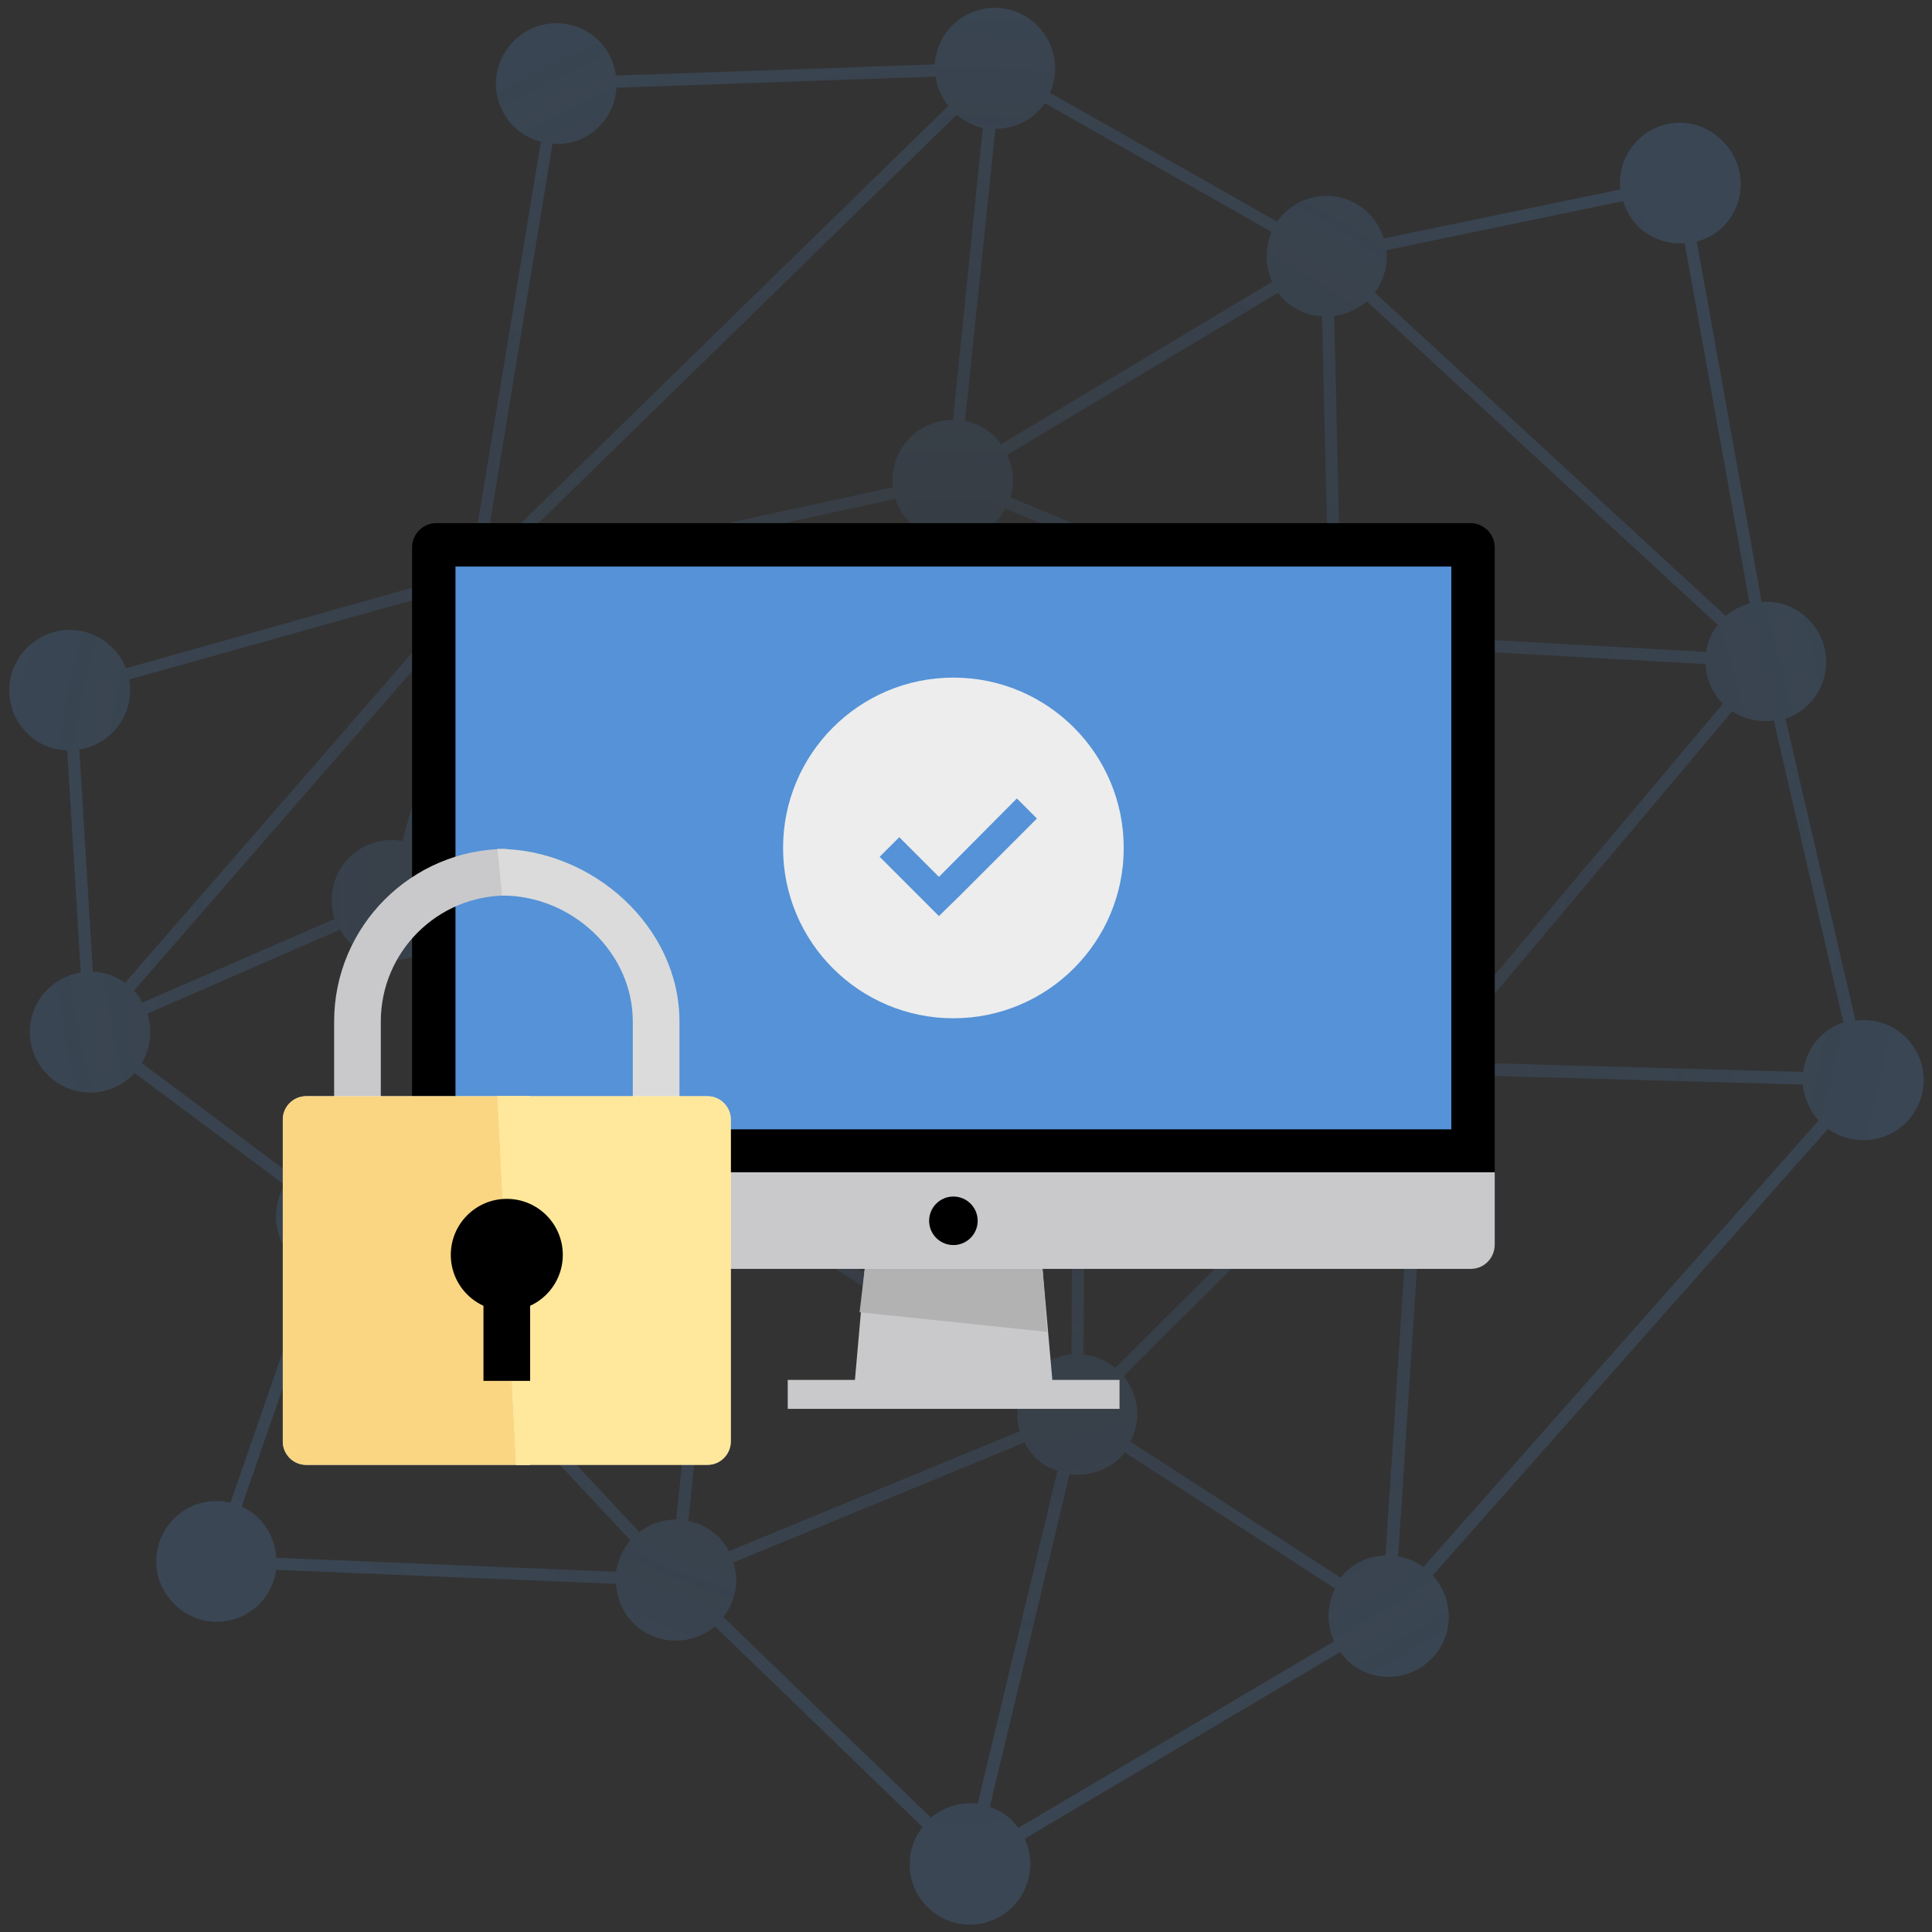 <svg xmlns="http://www.w3.org/2000/svg" viewBox="0 0 414 414" enable-background="new 0 0 414 414"><rect x="0" y="0" width="414" height="414" fill="#333333" stroke="none"/><style type="text/css">.st0{opacity:0.2;fill:url(#XMLID_2_);} .st1{fill:#5592D7;} .st2{fill:#C9C9CC;} .st3{fill:#B2B2B2;} .st4{fill:#EDEDED;} .st5{fill:#DBDBDB;} .st6{fill:#FFFFFF;} .st7{opacity:0.8;fill:#F9CB64;} .st8{opacity:0.6;fill:#FFD958;}</style><radialGradient id="XMLID_2_" cx="-3132.76" cy="3541.917" r="210.901" gradientTransform="matrix(.707 .707 -.707 .707 4923.117 -102.263)" gradientUnits="userSpaceOnUse"><stop offset="0" stop-color="#5592D7" stop-opacity=".3"/><stop offset=".919" stop-color="#5592D7" stop-opacity=".943"/><stop offset="1" stop-color="#5592D7"/></radialGradient><path id="XMLID_362_" class="st0" d="M350.9 30.1c-2.9 2.9-4.1 6.7-3.7 10.5l-50.7 10.5c-.6-1.9-1.6-3.7-3.1-5.3-5.1-5.1-13.2-5.1-18.3 0-.5.5-1 1.1-1.4 1.7L225 19.9c2.1-4.7 1.2-10.5-2.7-14.4-5.1-5.1-13.2-5.1-18.3 0-2.3 2.3-3.5 5.3-3.7 8.3L132 16.2c-.4-2.7-1.5-5.3-3.6-7.4-5.1-5.1-13.2-5.1-18.3 0-5.1 5.1-5.1 13.2 0 18.3 1.7 1.7 3.7 2.7 5.8 3.3L102.4 112c-3.1.2-6.1 1.4-8.4 3.7-2.7 2.7-3.9 6.2-3.7 9.7L27 143.2c-.6-1.6-1.6-3.1-2.9-4.4-5.1-5.1-13.2-5.1-18.3 0-5.1 5.1-5.1 13.2 0 18.3 2.4 2.4 5.5 3.6 8.6 3.7l2.9 47.6c-2.6.4-5.1 1.6-7.1 3.6-5.1 5.1-5.1 13.2 0 18.3 5.1 5.1 13.2 5.1 18.3 0 .1-.1.2-.3.3-.4l32.2 24c-3 5-2.4 11.5 1.9 15.8 1.1 1.1 2.4 1.9 3.7 2.6L49.4 322c-4.2-1-8.8.1-12.1 3.4-5.1 5.1-5.1 13.2 0 18.3 5.1 5.1 13.2 5.1 18.3 0 2.1-2.1 3.2-4.7 3.6-7.3l72.8 3c.2 3 1.4 6.1 3.7 8.4 4.8 4.8 12.4 5 17.5.7l44.5 43c-4 5.1-3.7 12.4 1 17.1 5.1 5.1 13.2 5.1 18.3 0 3.9-3.9 4.8-9.8 2.6-14.6l67.6-40 1.2 1.5c5.1 5.1 13.2 5.1 18.3 0 4.9-4.9 5-12.8.3-17.9l84.7-95.7c5.1 3.6 12.1 3.2 16.7-1.3 5.1-5.1 5.1-13.2 0-18.3-2.9-2.9-6.9-4.1-10.8-3.6l-15-64.7c1.8-.6 3.5-1.6 4.9-3 5.1-5.1 5.1-13.2 0-18.3-2.8-2.8-6.4-4-10-3.7l-13.9-77.2c2-.6 4-1.6 5.6-3.2 5.1-5.1 5.1-13.2 0-18.3-5.1-5.3-13.3-5.3-18.3-.2zm-38.4 188.1c-2.6-1.8-5.7-2.5-8.7-2.2L290 148.8c1.9-.6 3.8-1.6 5.3-3.1 2-2 3.2-4.5 3.6-7.1l66.6 3.7c.1 3.1 1.3 6.1 3.7 8.5l-56.7 67.4zm77.2 21.9L305 335.8c-1.6-1.2-3.5-2-5.4-2.3l6-91.8c3.2-.1 6.3-1.3 8.7-3.7 2.1-2.1 3.3-4.8 3.6-7.5l68.4 1.9c.3 2.7 1.4 5.5 3.4 7.7zM199.5 389.5l-44.5-43c2.7-3.4 3.4-7.7 2.2-11.7l62.3-25.7c.6 1.1 1.3 2.1 2.2 3.1 1.4 1.4 3.1 2.4 4.9 3l-17.1 71.3c-3.5-.4-7.1.6-10 3zM28.7 212.3l66.9-76.9c.9.6 1.8 1.1 2.7 1.5l-12.1 43.3c-4-.7-8.3.5-11.4 3.6-3.5 3.5-4.5 8.6-3.1 13.1l-41.3 18c-.3-1-.9-1.9-1.7-2.6zM205 24.6c1.7 1.4 3.6 2.4 5.6 2.8L204.2 90c-3.3 0-6.7 1.2-9.2 3.8-2.9 2.9-4.1 6.8-3.6 10.6l-76 16.5c-.6-1.9-1.6-3.7-3.1-5.2l-.3-.3 93-90.8zm78.3 43.2l1.3 56c-2.8.3-5.4 1.5-7.6 3.6-.9.9-1.6 2-2.2 3.1l-58.3-23.9c.9-3 .7-6.3-.7-9.1l58.1-34.8c.4.5.7 1 1.2 1.5 2.3 2.2 5.2 3.4 8.2 3.6zM239 293.1c-2-1.6-4.4-2.6-6.8-2.8l.3-58.2c2.9-.3 5.7-1.5 7.9-3.7 1.8-1.8 2.9-3.9 3.4-6.2l48.5 6.2c-.1 3 .9 6.1 3 8.6L239 293.1zm-91.5 32.8l6.1-58.6c3.3 0 6.7-1.2 9.2-3.8.4-.4.7-.8 1-1.2l55.5 35c-1.5 3-1.7 6.3-.8 9.4l-62.3 25.7c-.6-1.1-1.3-2.1-2.2-3.1-1.9-1.7-4.1-2.9-6.5-3.4zm-64.6-72.4l74.8-60.3.1.1c1.6 1.6 3.5 2.6 5.5 3.2l-8.5 45.1c-3.7-.3-7.4.9-10.2 3.7-2.4 2.4-3.7 5.6-3.8 8.8l-56 4.3c-.3-1.7-1-3.4-1.9-4.9zm5.9-72.6l12.1-43.3c3.7.6 7.7-.4 10.7-3l44.9 41.8c-1.8 2.3-2.7 5.1-2.7 7.9l-57.1 6.1c-.5-2.4-1.7-4.7-3.5-6.5-1.3-1.4-2.8-2.4-4.4-3zm140.8 109.3c-2.9.3-5.7 1.5-7.9 3.7-.4.4-.7.8-1 1.2l-55.5-35c1.5-3.1 1.8-6.6.7-9.9l54.2-24.6c.6 1 1.2 1.9 2 2.7 2.2 2.2 5 3.4 7.8 3.7l-.3 58.2zM176 193.3c.6-.6 1.1-1.2 1.5-1.9l41.8 22.8c-1.2 2.9-1.3 6.2-.3 9.1l-54.2 24.6c-.6-1-1.2-1.9-2-2.7-1.6-1.6-3.5-2.6-5.5-3.2l8.5-45.1c3.6.4 7.4-.8 10.2-3.6zm46.1 16.8c-.6.6-1.1 1.2-1.5 1.9l-41.8-22.8c1.1-2.7 1.3-5.7.5-8.6l95.5-38.1c.6 1.1 1.3 2.2 2.3 3.2.3.3.7.5 1 .8l-40.7 61.4c-5.1-2.6-11.2-1.9-15.3 2.2zm51.6-70l-95.5 38.1c-.6-1.1-1.3-2.2-2.3-3.2-.8-.8-1.7-1.4-2.6-2l26.6-57.9c4.5 1.5 9.7.6 13.3-3 .9-.9 1.6-2 2.2-3.1l58.3 23.9c-.6 2.3-.6 4.8 0 7.2zM197.6 114L171 171.9c-4.3-1.5-9.1-.6-12.7 2.5l-44.9-41.8c2.1-2.7 2.9-6 2.5-9.2l76-16.5c.6 1.9 1.6 3.7 3.1 5.2.8.7 1.7 1.4 2.6 1.9zM296 219.6c-1.8 1.8-2.9 3.9-3.4 6.2l-48.5-6.2c.1-3.4-1.1-6.9-3.8-9.5-.3-.3-.7-.5-1-.8l40.7-61.4c2.3 1.2 4.8 1.7 7.3 1.4l13.9 67.1c-1.8.7-3.7 1.7-5.2 3.2zM93.3 202.1c2.5-2.5 3.8-5.9 3.8-9.2l57.1-6.1c.3 1.6.9 3.1 1.8 4.4l-74.8 60.3-.1-.1c-1.6-1.6-3.6-2.7-5.6-3.2l7.6-42.5c3.7.3 7.4-.9 10.2-3.6zm-11.6 67c2.1-2.3 3.1-5.2 3.2-8.2l56-4.3c.4 2.5 1.6 4.9 3.6 6.9 1.9 1.9 4.1 3 6.5 3.5l-6.1 58.6c-2.8 0-5.5.9-7.9 2.7l-55.3-59.2zm159.1 25.8l56.2-56.1c1.8 1.4 3.8 2.4 5.9 2.7l-6 91.8c-3.2.1-6.3 1.3-8.7 3.7-.3.3-.6.7-.9 1.1l-45.1-29.2c2.4-4.4 1.9-9.9-1.4-14zm124.8-155.2L299 136c-.1-3.1-1.4-6.2-3.7-8.6-2.3-2.3-5.2-3.5-8.1-3.7l-1.3-56c2.5-.3 4.9-1.4 7-3.1l75.2 69.3c-1.4 1.7-2.2 3.7-2.5 5.8zm-93.1-90c-1.5 3.4-1.4 7.3.1 10.7l-58.1 34.8c-.4-.5-.7-1-1.2-1.5-1.9-1.9-4.1-3-6.5-3.5l6.5-62.6c3.3 0 6.7-1.2 9.2-3.8.5-.5 1-1.1 1.4-1.7l48.6 27.6zM128.4 27.1c2.3-2.3 3.5-5.3 3.7-8.3l68.4-2.4c.3 2.3 1.2 4.4 2.7 6.3l-93.3 91.1c-1.5-.9-3.2-1.5-4.9-1.8l13.4-81.2c3.6.3 7.3-.9 10-3.7zM90.6 128c.5 2.1 1.5 4 3.1 5.7l-66.9 76.9c-2.1-1.5-4.5-2.3-6.9-2.4L17 160.6c2.6-.4 5.1-1.6 7.1-3.6 3.1-3.1 4.3-7.4 3.6-11.4L90.6 128zm-60.2 99.8c1.9-3.2 2.3-7.1 1.2-10.6l41.3-18c.6 1 1.2 2 2.1 2.8 1.6 1.6 3.6 2.7 5.6 3.2L73 247.8c-3.6-.3-7.3.9-10.1 3.7-.1.1-.2.3-.3.4l-32.2-24.1zM69 273.2c3.7.9 7.6.1 10.8-2.3l55.3 59.2c-1.7 1.9-2.7 4.3-3.1 6.7l-72.8-3c-.2-3-1.4-6.1-3.7-8.4-1.1-1.1-2.4-1.9-3.7-2.6L69 273.2zm149.2 118.5l-1.2-1.5c-1.4-1.4-3.1-2.4-4.9-3l17.1-71.3c3.9.5 7.9-.7 10.9-3.6.3-.3.6-.7.9-1.1l45.1 29.2c-1.8 3.5-1.9 7.7-.2 11.3l-67.7 40zM395 219.1c-1.8.6-3.5 1.6-5 3.1-2.1 2.1-3.3 4.8-3.6 7.5l-68.4-1.9c-.2-2.9-1.4-5.7-3.5-8l56.7-67.4c2.7 1.8 5.9 2.4 8.9 2l14.9 64.7zm-20.1-89.8c-1.8.5-3.6 1.4-5.1 2.7l-75.2-69.3c2-2.7 2.8-5.9 2.5-9.1l50.7-10.5c.6 1.9 1.6 3.7 3.1 5.3 2.8 2.8 6.5 4 10.1 3.7l13.9 77.2z"/><path d="M320.3 251.3h-232v-134c0-2.8 2.3-5.2 5.2-5.2h221.6c2.8 0 5.2 2.3 5.2 5.2v134z"/><path class="st1" d="M97.6 121.4H311V242H97.6z"/><path class="st2" d="M315.2 271.9H93.5c-2.8 0-5.2-2.3-5.2-5.2v-15.5h232v15.5c0 2.9-2.3 5.2-5.1 5.2zM225.5 295.7h-42.3l2.1-23.8h38.1zM168.8 295.7h71.1v6.2h-71.1z"/><circle cx="204.3" cy="261.6" r="5.2"/><path class="st3" d="M224.4 285.4l-1-13.5h-38.1l-1.1 9.3z"/><circle class="st4" cx="204.3" cy="181.7" r="36.5"/><path class="st1" d="M217.9 171.1l-16.7 16.8-8.5-8.5-4.2 4.2 8.5 8.5 4.2 4.2 4.3-4.2 16.7-16.7z"/><path class="st2" d="M81.6 250.9v-32c0-14.9 12.1-27 27-27v-10c-20.4 0-37 16.6-37 37v42h37v-10h-27z"/><path class="st5" d="M106.6 181.9l1 10c14.9 0 28 12.1 28 27v32h-27v10h37v-42c0-20.3-18.6-37-39-37z"/><path class="st6" d="M113.6 313.9h-48c-2.8 0-5-2.3-5-5v-69c0-2.8 2.3-5 5-5h48v79z"/><path class="st7" d="M113.6 313.9h-48c-2.8 0-5-2.3-5-5v-69c0-2.8 2.3-5 5-5h48v79z"/><path class="st6" d="M110.6 313.9h41c2.8 0 5-2.3 5-5v-69c0-2.8-2.3-5-5-5h-45l4 79z"/><path class="st8" d="M110.6 313.9h41c2.8 0 5-2.3 5-5v-69c0-2.8-2.3-5-5-5h-45l4 79z"/><circle cx="108.6" cy="268.9" r="12"/><path d="M103.6 267.9h10v28h-10z"/></svg>